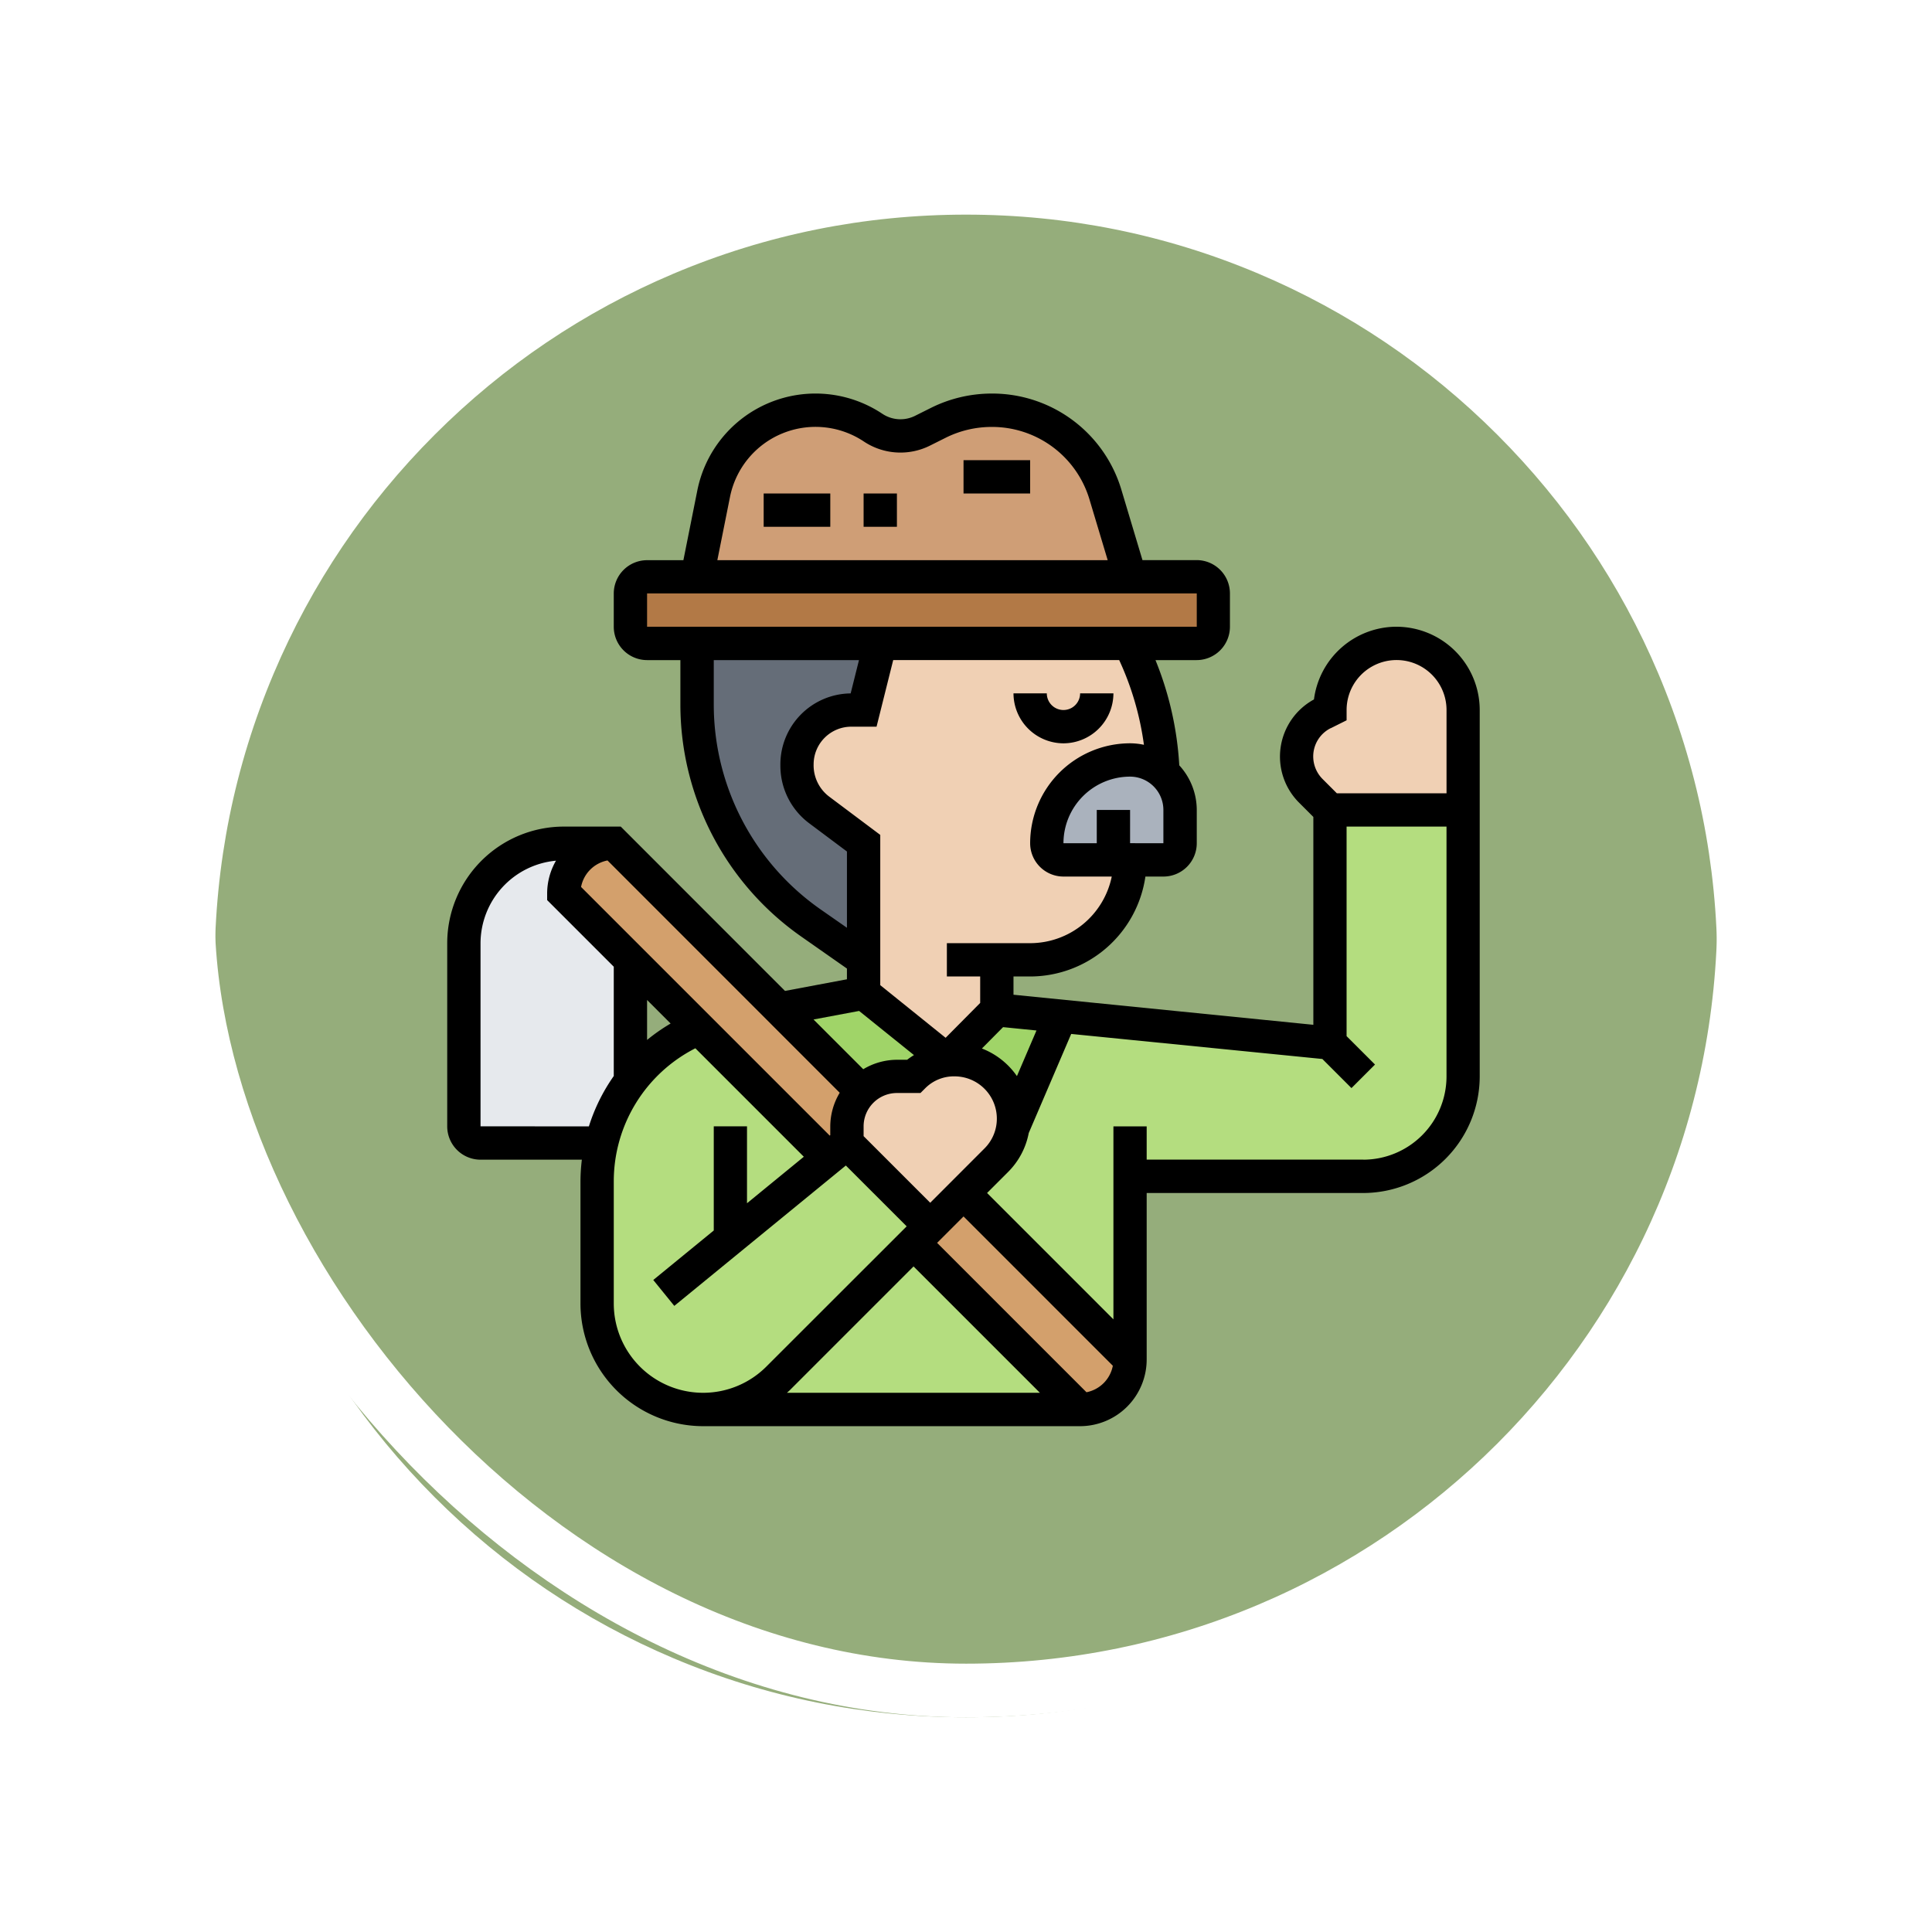 <svg xmlns="http://www.w3.org/2000/svg" xmlns:xlink="http://www.w3.org/1999/xlink" width="108" height="108" viewBox="0 0 108 108">
  <defs>
    <filter id="Trazado_896985" x="0" y="0" width="108" height="108" filterUnits="userSpaceOnUse">
      <feOffset dy="3" input="SourceAlpha"/>
      <feGaussianBlur stdDeviation="3" result="blur"/>
      <feFlood flood-opacity="0.161"/>
      <feComposite operator="in" in2="blur"/>
      <feComposite in="SourceGraphic"/>
    </filter>
  </defs>
  <g id="Grupo_1110266" data-name="Grupo 1110266" transform="translate(-1167.051 -4599)">
    <g id="Grupo_1110054" data-name="Grupo 1110054" transform="translate(419.27 772)">
      <g id="Grupo_1098742" data-name="Grupo 1098742" transform="translate(-446.539 3444.258)">
        <g transform="matrix(1, 0, 0, 1, 1194.32, 382.74)" filter="url(#Trazado_896985)">
          <g id="Trazado_896985-2" data-name="Trazado 896985" transform="translate(9 6)" fill="#84a065" opacity="0.859">
            <path d="M 45 88.5 C 39.127 88.5 33.43 87.35 28.068 85.082 C 22.889 82.891 18.236 79.755 14.241 75.759 C 10.245 71.764 7.109 67.112 4.918 61.932 C 2.65 56.57 1.5 50.873 1.5 45 C 1.5 39.127 2.65 33.43 4.918 28.068 C 7.109 22.889 10.245 18.236 14.241 14.241 C 18.236 10.245 22.889 7.109 28.068 4.918 C 33.43 2.65 39.127 1.5 45 1.5 C 50.873 1.5 56.57 2.65 61.932 4.918 C 67.111 7.109 71.764 10.245 75.759 14.241 C 79.754 18.236 82.891 22.889 85.082 28.068 C 87.35 33.43 88.5 39.127 88.5 45 C 88.5 50.873 87.35 56.57 85.082 61.932 C 82.891 67.112 79.754 71.764 75.759 75.759 C 71.764 79.755 67.111 82.891 61.932 85.082 C 56.57 87.35 50.873 88.5 45 88.5 Z" stroke="none"/>
            <path d="M 45 3 C 39.329 3 33.829 4.11 28.653 6.299 C 23.652 8.415 19.16 11.443 15.301 15.301 C 11.443 19.16 8.415 23.652 6.299 28.653 C 4.11 33.829 3 39.329 3 45 C 3 50.671 4.11 56.171 6.299 61.347 C 8.415 66.348 11.443 70.84 15.301 74.699 C 19.16 78.557 23.652 81.585 28.653 83.701 C 33.829 85.89 39.329 87 45 87 C 50.671 87 56.171 85.89 61.347 83.701 C 66.348 81.585 70.84 78.557 74.698 74.699 C 78.557 70.84 81.585 66.348 83.701 61.347 C 85.89 56.171 87 50.671 87 45 C 87 39.329 85.89 33.829 83.701 28.653 C 81.585 23.652 78.557 19.16 74.698 15.301 C 70.84 11.443 66.348 8.415 61.347 6.299 C 56.171 4.11 50.671 3 45 3 M 45 0 C 69.853 0 90 20.147 90 45 L 90 45 C 90 69.853 69.853 90 45 90 C 20.147 90 -7.62939453125e-06 69.853 -7.62939453125e-06 45 L -7.62939453125e-06 45 C -7.62939453125e-06 20.147 20.147 0 45 0 Z" stroke="none" fill="#fff"/>
          </g>
        </g>
        <g id="Rectángulo_400907" data-name="Rectángulo 400907" transform="translate(1203.32 388.742)" fill="none" stroke="#fff" stroke-width="3">
          <rect width="90" height="90" rx="45" stroke="none"/>
          <rect x="1.5" y="1.5" width="87" height="87" rx="43.5" fill="none"/>
        </g>
      </g>
    </g>
    <g id="granjero" transform="translate(1191.051 4620)">
      <g id="Grupo_1110264" data-name="Grupo 1110264" transform="translate(1.931 1.931)">
        <g id="Grupo_1110249" data-name="Grupo 1110249" transform="translate(7.448 34.532)">
          <path id="Trazado_898622" data-name="Trazado 898622" d="M22.941,46.361l1.024-.838,4.655,4.655-.931.931-7.579,7.579A5.925,5.925,0,0,1,10,54.5V47.665a9.047,9.047,0,0,1,.251-2.141,9.225,9.225,0,0,1,1.611-3.445A9.345,9.345,0,0,1,15.67,39.09Z" transform="translate(-10 -39.09)" fill="#b4dd7f"/>
        </g>
        <g id="Grupo_1110250" data-name="Grupo 1110250" transform="translate(13.37 46.552)">
          <path id="Trazado_898623" data-name="Trazado 898623" d="M37.439,61.31H16.36a5.926,5.926,0,0,0,4.19-1.732L28.128,52Z" transform="translate(-16.36 -52)" fill="#b4dd7f"/>
        </g>
        <g id="Grupo_1110251" data-name="Grupo 1110251" transform="translate(27.931 22.345)">
          <path id="Trazado_898624" data-name="Trazado 898624" d="M52.483,39.034V26h7.448V40.9a5.591,5.591,0,0,1-5.586,5.586H41.31V56.724L32,47.414l1.834-1.834a3.241,3.241,0,0,0,.912-1.788l2.691-6.266Z" transform="translate(-32 -26)" fill="#b4dd7f"/>
        </g>
        <g id="Grupo_1110252" data-name="Grupo 1110252" transform="translate(17.643 32.586)">
          <path id="Trazado_898625" data-name="Trazado 898625" d="M25.652,37l4.655,3.752a3.175,3.175,0,0,0-1.862.9h-.931a2.786,2.786,0,0,0-1.974.819l-4.59-4.59Z" transform="translate(-20.95 -37)" fill="#a0d468"/>
        </g>
        <g id="Grupo_1110253" data-name="Grupo 1110253" transform="translate(27 33.517)">
          <path id="Trazado_898626" data-name="Trazado 898626" d="M37.368,38.354,34.678,44.62a3.4,3.4,0,0,0,.047-.531,3.306,3.306,0,0,0-3.3-3.3h-.047a2.633,2.633,0,0,0-.382.028L33.793,38Z" transform="translate(-31 -38)" fill="#a0d468"/>
        </g>
        <g id="Grupo_1110254" data-name="Grupo 1110254" transform="translate(13.034)">
          <path id="Trazado_898627" data-name="Trazado 898627" d="M38.838,6.739l1.369,4.571H16l.931-4.646a5.8,5.8,0,0,1,8.91-3.687,2.728,2.728,0,0,0,1.527.466,2.786,2.786,0,0,0,1.238-.3l.884-.447a6.656,6.656,0,0,1,9.348,4.041Z" transform="translate(-16 -2)" fill="#cf9e76"/>
        </g>
        <g id="Grupo_1110255" data-name="Grupo 1110255" transform="translate(9.31 9.31)">
          <path id="Trazado_898628" data-name="Trazado 898628" d="M44.586,12.931v1.862a.934.934,0,0,1-.931.931H12.931A.934.934,0,0,1,12,14.793V12.931A.934.934,0,0,1,12.931,12H43.655A.934.934,0,0,1,44.586,12.931Z" transform="translate(-12 -12)" fill="#b27946"/>
        </g>
        <g id="Grupo_1110256" data-name="Grupo 1110256" transform="translate(0 24.207)">
          <path id="Trazado_898629" data-name="Trazado 898629" d="M11.31,34.517v6.8A9.225,9.225,0,0,0,9.7,44.759H2.931A.934.934,0,0,1,2,43.828V33.586A5.591,5.591,0,0,1,7.586,28h2.793a2.8,2.8,0,0,0-2.793,2.793Z" transform="translate(-2 -28)" fill="#e6e9ed"/>
        </g>
        <g id="Grupo_1110257" data-name="Grupo 1110257" transform="translate(5.586 24.207)">
          <path id="Trazado_898630" data-name="Trazado 898630" d="M23.828,43.828v.931L22.8,45.6l-7.271-7.271-3.808-3.808L8,30.793A2.8,2.8,0,0,1,10.793,28l9.264,9.264,4.59,4.59a2.786,2.786,0,0,0-.819,1.974Z" transform="translate(-8 -28)" fill="#d3a06c"/>
        </g>
        <g id="Grupo_1110258" data-name="Grupo 1110258" transform="translate(25.138 43.758)">
          <path id="Trazado_898631" data-name="Trazado 898631" d="M31.793,49l9.31,9.31A2.8,2.8,0,0,1,38.31,61.1L29,51.793l.931-.931Z" transform="translate(-29 -49)" fill="#d3a06c"/>
        </g>
        <g id="Grupo_1110259" data-name="Grupo 1110259" transform="translate(13.034 13.034)">
          <path id="Trazado_898632" data-name="Trazado 898632" d="M26.241,16l-.931,3.724h-.689a3.036,3.036,0,0,0-3.035,3.035v.056a3.109,3.109,0,0,0,1.238,2.5c1.089.81,2.486,1.862,2.486,1.862V33.69L22.35,31.623A14.923,14.923,0,0,1,16,19.417V16Z" transform="translate(-16 -16)" fill="#656d78"/>
        </g>
        <g id="Grupo_1110260" data-name="Grupo 1110260" transform="translate(46.552 13.034)">
          <path id="Trazado_898633" data-name="Trazado 898633" d="M61.31,19.724V25.31H53.862L52.791,24.24A2.7,2.7,0,0,1,53.5,19.91l.363-.186a3.724,3.724,0,1,1,7.448,0Z" transform="translate(-52 -16)" fill="#f0d0b4"/>
        </g>
        <g id="Grupo_1110261" data-name="Grupo 1110261" transform="translate(21.414 36.31)">
          <path id="Trazado_898634" data-name="Trazado 898634" d="M34.31,44.3a3.4,3.4,0,0,1-.047.531,3.241,3.241,0,0,1-.912,1.788l-1.834,1.834L29.655,50.31,25,45.655v-.931a2.8,2.8,0,0,1,2.793-2.793h.931a3.175,3.175,0,0,1,1.862-.9A2.633,2.633,0,0,1,30.968,41h.047a3.306,3.306,0,0,1,3.3,3.3Z" transform="translate(-25 -41)" fill="#f0d0b4"/>
        </g>
        <g id="Grupo_1110262" data-name="Grupo 1110262" transform="translate(18.621 13.034)">
          <path id="Trazado_898635" data-name="Trazado 898635" d="M40.621,28.1a5.591,5.591,0,0,1-5.586,5.586H33.172v2.793L30.379,39.3l-4.655-3.752V27.172s-1.4-1.052-2.486-1.862A3.109,3.109,0,0,1,22,22.815v-.056a3.036,3.036,0,0,1,3.035-3.035h.689L26.655,16H40.621a17.741,17.741,0,0,1,1.853,7.215l-.009.009a2.769,2.769,0,0,0-1.843-.708,4.641,4.641,0,0,0-4.655,4.655.934.934,0,0,0,.931.931h3.724Z" transform="translate(-22 -16)" fill="#f0d0b4"/>
        </g>
        <g id="Grupo_1110263" data-name="Grupo 1110263" transform="translate(32.586 19.552)">
          <path id="Trazado_898636" data-name="Trazado 898636" d="M40.724,28.586H37.931A.934.934,0,0,1,37,27.655,4.641,4.641,0,0,1,41.655,23a2.769,2.769,0,0,1,1.843.708.751.751,0,0,1,.13.112,2.786,2.786,0,0,1,.819,1.974v1.862a.934.934,0,0,1-.931.931H40.724Z" transform="translate(-37 -23)" fill="#aab2bd"/>
        </g>
      </g>
      <g id="Grupo_1110265" data-name="Grupo 1110265" transform="translate(1 1)">
        <path id="Trazado_898637" data-name="Trazado 898637" d="M37.793,21.793A2.8,2.8,0,0,0,40.586,19H38.724a.931.931,0,1,1-1.862,0H35A2.8,2.8,0,0,0,37.793,21.793Z" transform="translate(-3.345 -2.241)"/>
        <path id="Trazado_898638" data-name="Trazado 898638" d="M20,7h3.724V8.862H20Z" transform="translate(-2.31 -1.414)"/>
        <path id="Trazado_898639" data-name="Trazado 898639" d="M26,7h1.862V8.862H26Z" transform="translate(-2.724 -1.414)"/>
        <path id="Trazado_898640" data-name="Trazado 898640" d="M32,5h3.724V6.862H32Z" transform="translate(-3.138 -1.276)"/>
        <path id="Trazado_898641" data-name="Trazado 898641" d="M54.069,14.034A4.662,4.662,0,0,0,49.451,18.1a3.637,3.637,0,0,0-.834,5.767l.8.8v11.62L32.655,34.606V33.586h.931A6.522,6.522,0,0,0,40.029,28h1.006A1.864,1.864,0,0,0,42.9,26.138V24.276a3.7,3.7,0,0,0-.978-2.493A18.388,18.388,0,0,0,40.592,15.9h2.3a1.864,1.864,0,0,0,1.862-1.862V12.172A1.864,1.864,0,0,0,42.9,10.31H39.865L38.693,6.4A7.534,7.534,0,0,0,31.432,1a7.624,7.624,0,0,0-3.39.8l-.89.445a1.827,1.827,0,0,1-1.828-.114A6.737,6.737,0,0,0,14.981,6.415l-.779,3.9h-2.03a1.864,1.864,0,0,0-1.862,1.862v1.862A1.864,1.864,0,0,0,12.172,15.9h1.862v2.485a15.841,15.841,0,0,0,6.751,12.966l2.559,1.792v.6l-3.462.65L10.7,25.207H7.517A6.524,6.524,0,0,0,1,31.724V41.965a1.864,1.864,0,0,0,1.862,1.862H8.526a10.4,10.4,0,0,0-.077,1.209v6.831A6.864,6.864,0,0,0,15.3,58.724H36.379A3.728,3.728,0,0,0,40.1,55v-9.31h12.1a6.525,6.525,0,0,0,6.517-6.517V18.69a4.66,4.66,0,0,0-4.655-4.655Zm-3.674,5.671.881-.44V18.69a2.793,2.793,0,0,1,5.586,0v4.655H50.73l-.8-.8a1.79,1.79,0,0,1-.52-1.255,1.765,1.765,0,0,1,.981-1.587ZM33.94,36.605l-1.093,2.55a4.246,4.246,0,0,0-1.958-1.543l1.184-1.194ZM28,46.235l-3.724-3.724v-.546A1.864,1.864,0,0,1,26.138,40.1h1.317l.273-.273a2.258,2.258,0,0,1,1.635-.658,2.364,2.364,0,0,1,2.361,2.361,2.341,2.341,0,0,1-.688,1.666Zm11.172-20.1V24.276H37.31v1.862H35.448a3.728,3.728,0,0,1,3.724-3.724,1.864,1.864,0,0,1,1.862,1.862v1.862Zm.775-5.5a3.725,3.725,0,0,0-.775-.084,5.592,5.592,0,0,0-5.586,5.586A1.864,1.864,0,0,0,35.448,28h2.7a4.663,4.663,0,0,1-4.561,3.724H28.931v1.862h1.862v1.478l-1.932,1.949-3.654-2.942v-8.4L22.35,23.53a2.193,2.193,0,0,1-.868-1.8,2.108,2.108,0,0,1,2.108-2.108H25l.931-3.724H38.563a16.539,16.539,0,0,1,1.384,4.739ZM16.807,6.781a4.875,4.875,0,0,1,7.484-3.1,3.693,3.693,0,0,0,3.693.23l.89-.445a5.754,5.754,0,0,1,2.558-.6,5.683,5.683,0,0,1,5.477,4.075l1.012,3.373H16.1Zm-4.635,5.392H42.9v1.862H12.172Zm9.681,17.65A13.977,13.977,0,0,1,15.9,18.381V15.9h8.118l-.466,1.862a3.971,3.971,0,0,0-3.928,4.023,4.01,4.01,0,0,0,1.613,3.238L23.345,26.6v4.263Zm2.172,5.689,3.066,2.468a4.058,4.058,0,0,0-.381.262h-.573a3.675,3.675,0,0,0-1.88.528l-2.78-2.78Zm-1.084,4.574a3.675,3.675,0,0,0-.528,1.88v.49l-.031.025-13.9-13.9A1.866,1.866,0,0,1,9.96,27.1ZM12.172,34.9l1.316,1.316a10.272,10.272,0,0,0-1.316.917Zm-9.31,7.063V31.724a4.646,4.646,0,0,1,4.218-4.611,3.681,3.681,0,0,0-.494,1.818v.385L10.31,33.04v6.11a10.23,10.23,0,0,0-1.391,2.815Zm7.448,9.9V45.037A8.345,8.345,0,0,1,14.871,37.6l6.063,6.063-3.176,2.6v-4.3H15.9v5.822l-3.382,2.767L13.694,52l9.589-7.847,3.4,3.4L18.832,55.4a4.995,4.995,0,0,1-8.522-3.536Zm9.682,4.994c.051-.048.106-.092.156-.142l6.92-6.921,7.063,7.063Zm16.739-.034-8.346-8.346,1.477-1.477,8.346,8.346A1.865,1.865,0,0,1,36.731,56.828Zm15.476-13H40.1V41.965H38.241V52.752l-7.063-7.063,1.174-1.174a4.181,4.181,0,0,0,1.155-2.177l2.374-5.54,14.04,1.4,1.627,1.627,1.316-1.316-1.589-1.588V25.207h5.586V39.172a4.66,4.66,0,0,1-4.655,4.655Z" transform="translate(-1 -1)"/>
      </g>
    </g>
  </g>
</svg>

